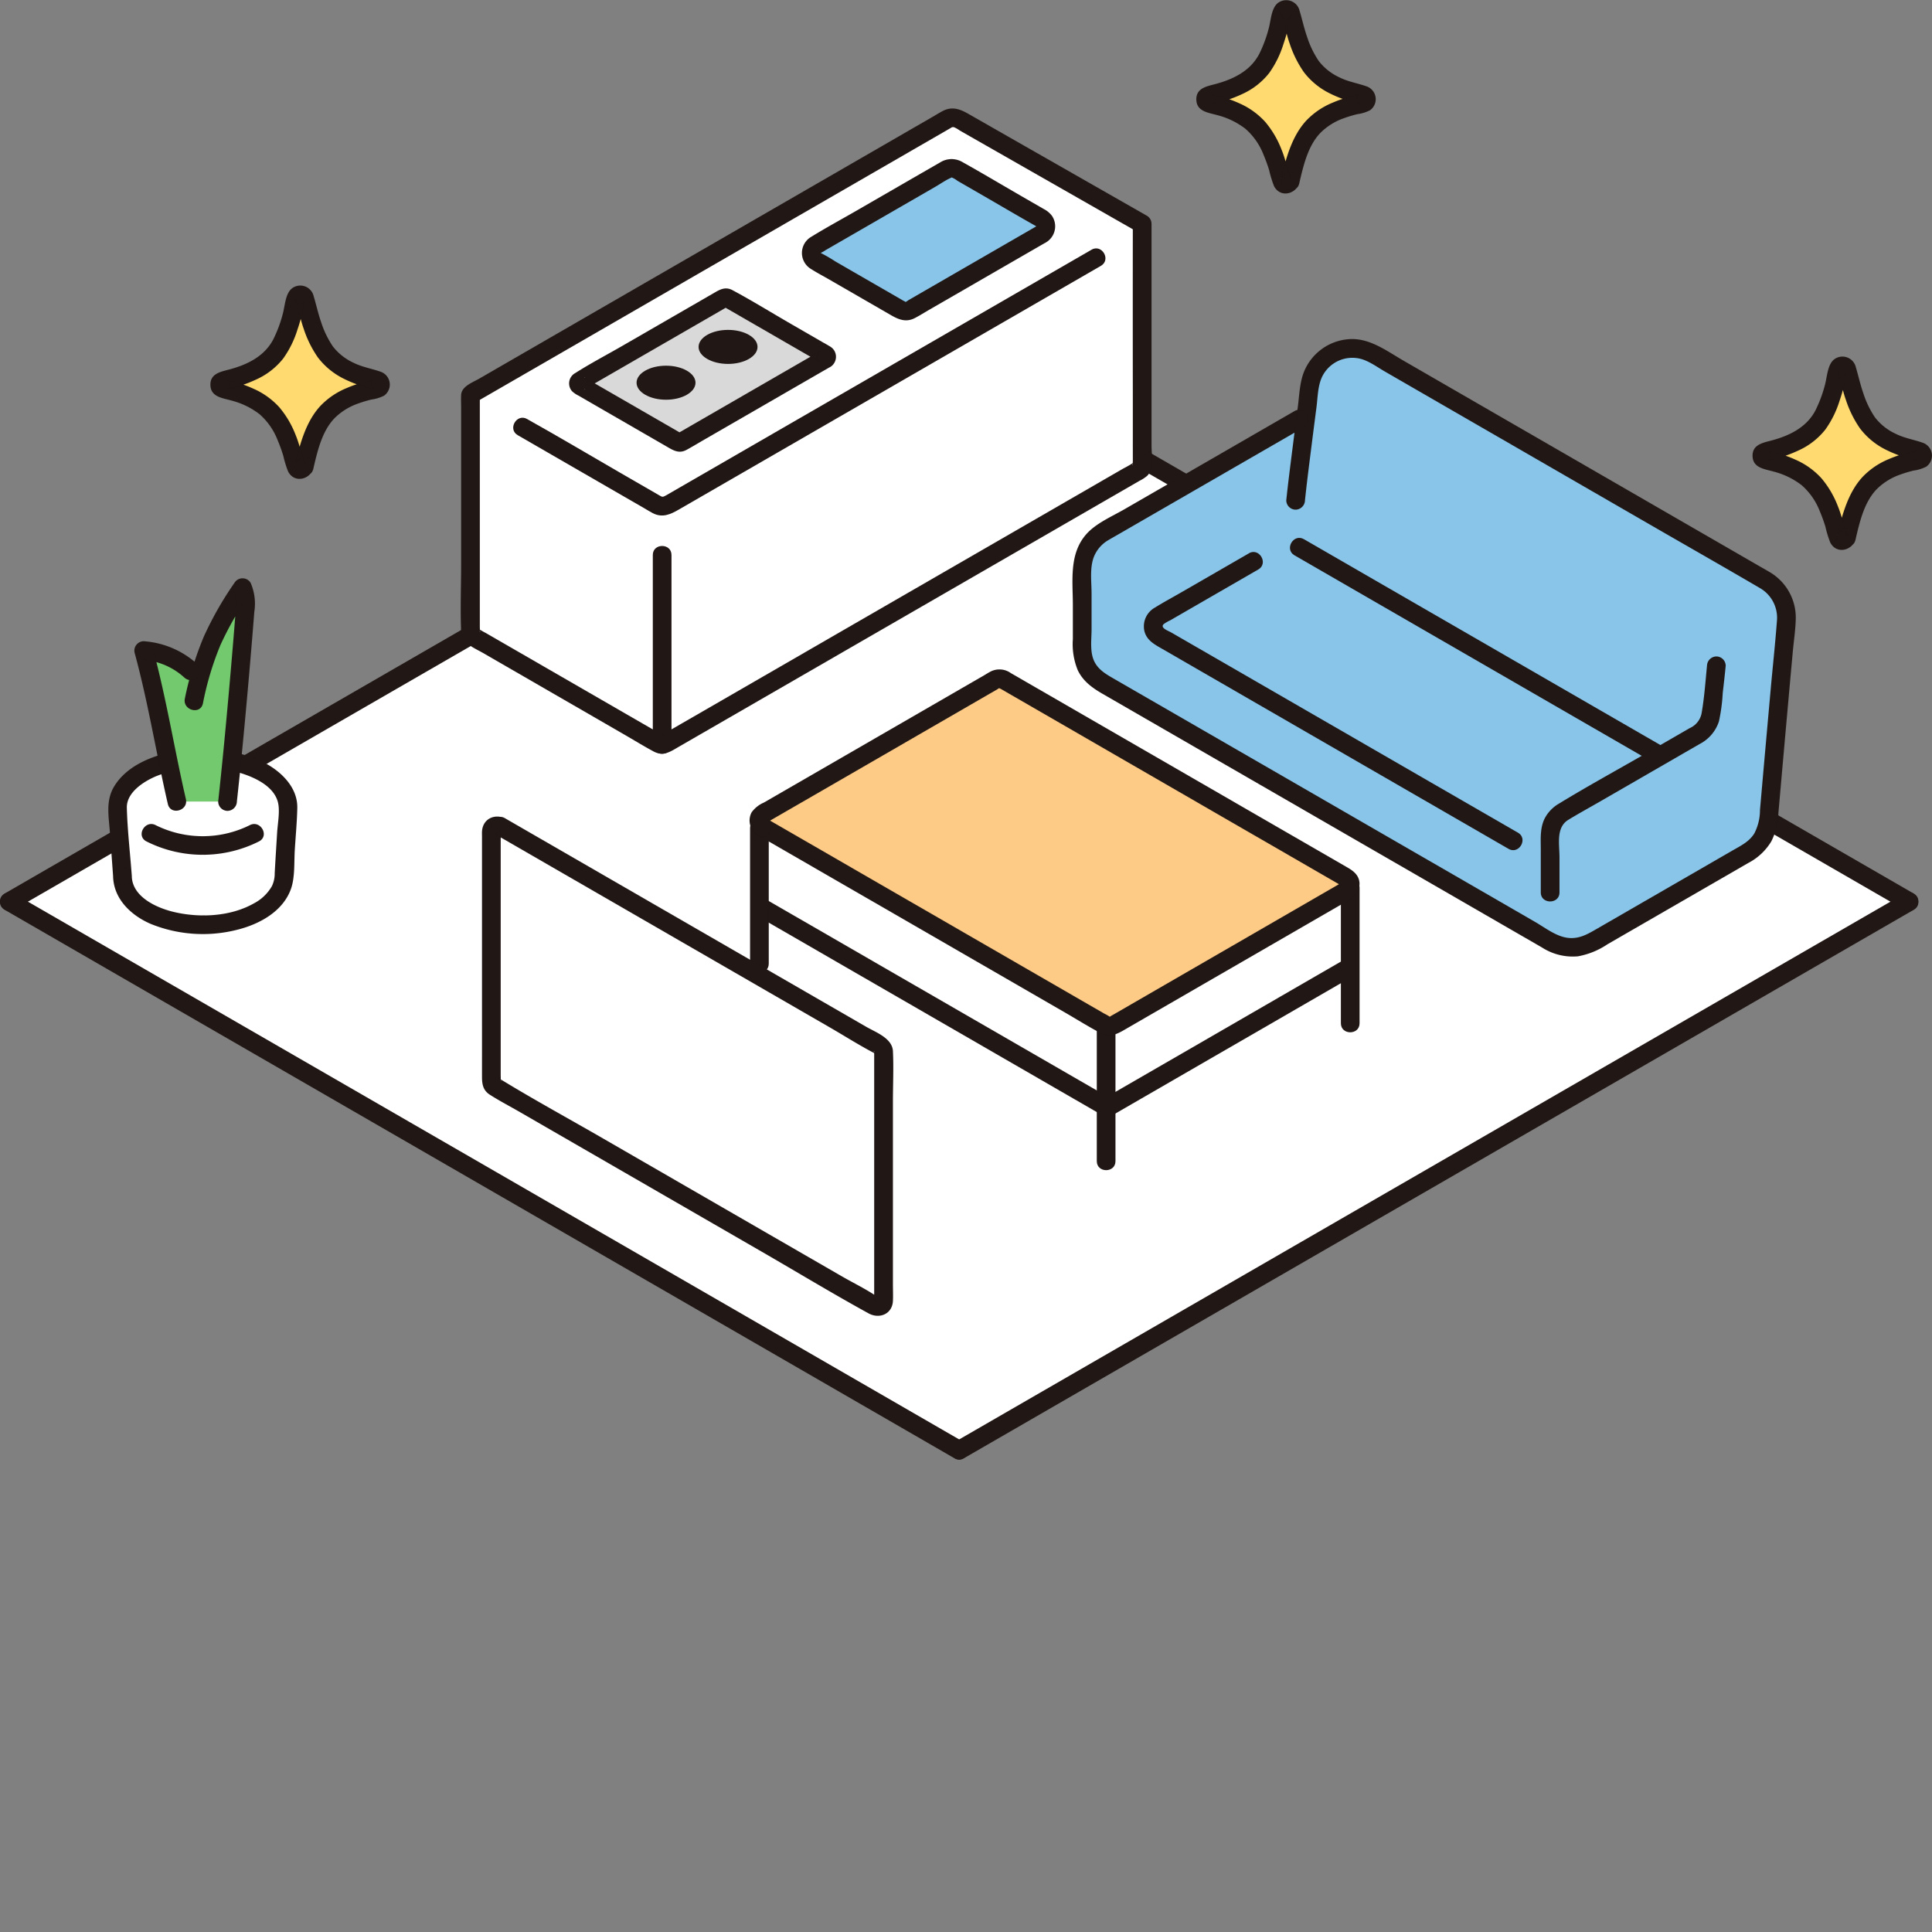 <!DOCTYPE svg PUBLIC "-//W3C//DTD SVG 1.1//EN" "http://www.w3.org/Graphics/SVG/1.1/DTD/svg11.dtd">
<!-- Uploaded to: SVG Repo, www.svgrepo.com, Transformed by: SVG Repo Mixer Tools -->
<svg width="256px" height="256px" viewBox="0 0 413.70 413.70" xmlns="http://www.w3.org/2000/svg" fill="#000000" stroke="#000000" stroke-width="0.004">
<rect x="0" y="0" width="413.70" height="413.70" fill="#808080" stroke="none"/>
<g id="SVGRepo_bgCarrier" stroke-width="0"/>
<g id="SVGRepo_tracerCarrier" stroke-linecap="round" stroke-linejoin="round"/>
<g id="SVGRepo_iconCarrier">
<defs>
<style>.a{fill:#ffffff;}.b{fill:#211715;}.c{fill:#73ca6e;}.d{fill:#d9d9d9;}.e{fill:#88c5e9;}.f{fill:#fecb87;}.g{fill:#ffda71;}</style>
</defs>
<path class="a" d="M205.38,75.665c-72.54,41.87-141.29,81.55-203.4,117.41,63.48,36.65,142.4,82.22,203.41,117.46,61.02-35.25,140.01-80.85,203.41-117.46C346.682,157.206,277.945,117.538,205.38,75.665Z"/>
<path class="b" d="M206.4,312.262l37.549-21.688,40.161-23.192,41.273-23.831,40.887-23.608L405.1,197.524l4.713-2.722c2.229-1.287.217-4.745-2.019-3.454q-19.335,11.166-38.67,22.329L328.381,237.2,287.075,261.05q-20.189,11.656-40.376,23.316-18.888,10.908-37.777,21.819l-4.542,2.623c-2.228,1.288-.216,4.745,2.019,3.454Z"/>
<path class="b" d="M204.37,77.392q41.665,24.042,83.329,48.087,39.209,22.629,78.416,45.262,20.838,12.03,41.675,24.061c2.234,1.29,4.25-2.165,2.019-3.454q-37.931-21.9-75.866-43.8-40.262-23.24-80.527-46.475L206.389,73.938c-2.233-1.289-4.25,2.167-2.019,3.454Z"/>
<path class="b" d="M.97,194.8Q20.359,206,39.746,217.19l40.629,23.459,41.18,23.779,40.439,23.353,37.837,21.853,4.549,2.628c2.234,1.29,4.25-2.165,2.019-3.454L168.79,287.086l-40.032-23.118L87.614,240.209,46.645,216.554,7.717,194.078l-4.728-2.73C.756,190.059-1.261,193.514.97,194.8Z"/>
<path class="b" d="M2.989,194.8q37.929-21.9,75.861-43.793,40.26-23.241,80.522-46.479l47.017-27.138c2.229-1.286.217-4.744-2.019-3.454l-83.315,48.09q-39.207,22.63-78.414,45.263L.97,191.348c-2.228,1.287-.216,4.745,2.019,3.454Z"/>
<path class="a" d="M26.223,187.586,25.151,172.9c0-5.822,8.175-10.542,18.259-10.542s18.259,4.72,18.259,10.542L60.8,187.412c0,5.822-7.307,10.541-17.391,10.541S26.223,193.408,26.223,187.586Z"/>
<path class="b" d="M28.223,187.586c-.354-4.852-.935-9.739-1.065-14.6-.088-3.262,3.525-5.629,6.327-6.8A27.118,27.118,0,0,1,49.8,165.069c3.51.828,8.66,2.765,9.7,6.652.507,1.89-.034,4.549-.157,6.6-.173,2.89-.364,5.779-.518,8.669a6.21,6.21,0,0,1-.593,2.747,9.493,9.493,0,0,1-3.9,3.725c-5.009,2.83-11.653,3.126-17.155,1.808-3.845-.92-8.882-3.318-8.958-7.681-.045-2.571-4.045-2.579-4,0,.085,4.891,3.832,8.426,8.076,10.253a29.723,29.723,0,0,0,18.434,1.26c4.738-1.165,9.822-3.885,11.563-8.739.885-2.469.667-5.661.822-8.248.181-3.018.478-6.054.543-9.078.1-4.466-3.5-7.909-7.207-9.791a30.523,30.523,0,0,0-18.562-2.417c-5,.822-10.744,3.053-13.47,7.62-1.818,3.046-1.13,6.383-.886,9.718l.687,9.422C24.409,190.138,28.411,190.159,28.223,187.586Z"/>
<path class="c" d="M37.87,171.631c-1.962-8.456-4.61-23.26-7.1-32.324a16.638,16.638,0,0,1,11.844,6.18c2-7.6,4.513-12.51,9.327-19.67.768,1.313.675,3.147.544,4.832-.934,12.05-2.437,28.948-3.757,40.982"/>
<path class="b" d="M43.449,150.632a64.911,64.911,0,0,1,3.763-12.547,73.62,73.62,0,0,1,6.452-11.259H50.211c.771,1.5.284,3.655.158,5.263q-.21,2.67-.431,5.339-.479,5.8-1,11.591c-.675,7.543-1.391,15.083-2.215,22.612a2.013,2.013,0,0,0,2,2,2.047,2.047,0,0,0,2-2c.855-7.811,1.594-15.635,2.291-23.461q.531-5.958,1.02-11.921.215-2.622.419-5.244a11.157,11.157,0,0,0-.79-6.2,2.021,2.021,0,0,0-3.453,0,72.518,72.518,0,0,0-6.587,11.567,70.284,70.284,0,0,0-4.032,13.194c-.539,2.51,3.316,3.583,3.857,1.064Z"/>
<path class="b" d="M53.471,176.7a22.622,22.622,0,0,1-20.123,0c-2.272-1.208-4.295,2.243-2.019,3.454a26.784,26.784,0,0,0,24.16,0c2.274-1.209.256-4.663-2.018-3.454Z"/>
<path class="b" d="M39.8,171.1c-2.483-10.746-4.193-21.678-7.1-32.324l-1.929,2.532a14.569,14.569,0,0,1,8.713,3.786c1.912,1.714,4.75-1.106,2.828-2.828a19.008,19.008,0,0,0-11.541-4.958,2.016,2.016,0,0,0-1.928,2.532c2.911,10.646,4.621,21.578,7.1,32.323.579,2.507,4.437,1.446,3.857-1.063Z"/>
<path class="a" d="M244.575,95.473c0-12.321,0-47.547,0-47.547l-39.4-22.481a2.229,2.229,0,0,0-2.221.006L100.746,84.467v50.851a1.108,1.108,0,0,0,.554.963l39.933,23.055a1.1,1.1,0,0,0,1.107,0L244.022,100.63a1.108,1.108,0,0,0,.553-.964Z"/>
<path class="d" d="M176.812,76.812,145.743,94.75a.483.483,0,0,1-.485,0L124.075,82.52a.485.485,0,0,1,0-.841l31.069-17.937a.483.483,0,0,1,.485,0l21.183,12.23A.484.484,0,0,1,176.812,76.812Z"/>
<path class="e" d="M223.008,50.142,195.1,66.26a2.43,2.43,0,0,1-2.427,0l-18.03-10.409a1.943,1.943,0,0,1,0-3.364L202.551,36.37a2.427,2.427,0,0,1,2.428,0l18.029,10.409A1.941,1.941,0,0,1,223.008,50.142Z"/>
<path class="b" d="M139.786,118.842v40.643c0,2.574,4,2.578,4,0V118.842c0-2.574-4-2.578-4,0Z"/>
<path class="b" d="M246.575,95.473q0-21.493,0-42.986,0-2.28,0-4.561a2.006,2.006,0,0,0-.991-1.726l-38.35-21.884c-1.742-.994-3.442-1.573-5.4-.525-.808.432-1.592.919-2.385,1.377l-12.656,7.308-42.97,24.81L102.578,81.1c-1.412.815-3.736,1.628-3.832,3.461-.048.928,0,1.873,0,2.8v33.393c0,4.8-.2,9.645,0,14.44.108,2.565,2.773,3.521,4.706,4.637l8.809,5.086L133.6,157.24c2.11,1.218,4.194,2.507,6.34,3.66s3.7-.007,5.5-1.045l29.609-17.094L216.6,118.774,244,102.953a7.863,7.863,0,0,0,1.67-1.088c1.464-1.464.907-4.562.907-6.392,0-2.574-4-2.578-4,0v3.2a5.918,5.918,0,0,0,0,.765c.049.361-.119.094-.048,0l.718-.718a24.191,24.191,0,0,1-2.7,1.6l-4.341,2.506-12.858,7.424-35.292,20.376L154.7,149.892,144.2,155.95l-1.573.908a4.957,4.957,0,0,0-1.134.655c-.31.349.716.175.613.019-.06-.09-.305-.176-.394-.227l-1.024-.592-2.888-1.667-33.762-19.492a17.748,17.748,0,0,1-1.964-1.178l.718.717c.073.1-.1.355-.049-.025a6.312,6.312,0,0,0,0-.8v-49.8l-.99,1.726L131.6,68.962l36.8-21.248,28.578-16.5,6.451-3.724c.361-.209.487-.345.873-.242a6.112,6.112,0,0,1,1.193.682l2.273,1.3,32.785,18.709,3.013,1.719-.99-1.727q-.024,18.3,0,36.608V95.473C242.575,98.046,246.575,98.051,246.575,95.473Z"/>
<path class="b" d="M233.721,53.478l-31.48,18.177-33.262,19.2-23.4,13.513-3.01,1.738c-.721.417-.818.294-1.5-.1l-8.347-4.819c-6.478-3.741-12.91-7.576-19.44-11.225-.135-.075-.268-.154-.4-.232-2.234-1.289-4.25,2.166-2.019,3.454l17.352,10.019,9.766,5.639c.594.343,1.179.717,1.787,1.032,2.089,1.083,3.817.26,5.63-.787l21.144-12.208,32.824-18.952,32.917-19.006,3.458-2c2.229-1.287.217-4.744-2.019-3.454Z"/>
<path class="b" d="M222,48.415,201.464,60.273l-5.248,3.03-1.631.941c-.171.1-.519.4-.723.418.108-.009-.3-.2-.439-.276l-1.851-1.069-6.249-3.607-6.448-3.723a31.537,31.537,0,0,0-3.214-1.856c-.054-.023,0,.08-.013.083.049-.014.088-.061.136-.079a7.007,7.007,0,0,0,1.027-.592l4.507-2.6,13.273-7.664,5.742-3.315c1.052-.608,2.1-1.358,3.215-1.857.266-.119.174-.119.247-.108a4.744,4.744,0,0,1,1.207.7l5.511,3.181c3.72,2.148,7.421,4.336,11.164,6.446a3.37,3.37,0,0,0,.308.178c.07.03-.009-.067.014-.083-2.111,1.446-.112,4.914,2.019,3.454a4,4,0,0,0,1.215-5.689,5.17,5.17,0,0,0-1.75-1.437l-5.121-2.956c-4.075-2.353-8.12-4.769-12.229-7.061a4.576,4.576,0,0,0-4.818.048L197.3,37.09l-13.95,8.055c-3.185,1.839-6.439,3.595-9.571,5.526a4,4,0,0,0-.1,6.937c1.285.816,2.649,1.529,3.967,2.29L190.8,67.489c1.659.958,3.234,1.593,5.142.593,1.055-.553,2.072-1.2,3.1-1.792l24.377-14.075.6-.346C226.246,50.582,224.234,47.124,222,48.415Z"/>
<path class="b" d="M175.8,75.086,148.581,90.8,145.8,92.408l-.788.455c-.218.126-.452.133-.042.024h1.063c.514.137-.118-.068-.343-.2l-1.5-.867-5.005-2.889-11.449-6.61-1.907-1.1a5.967,5.967,0,0,0-.537-.309c-.2-.089-.25-.261.018.01l.514.883-.06-.237v1.064l.06-.237-.514.883c-.268.27-.22.1-.009,0a6.6,6.6,0,0,0,.61-.352l2.244-1.3,7.374-4.258,16.781-9.688,2.781-1.606.788-.455c.218-.126.452-.134.042-.024h-1.063c-.514-.137.118.067.343.2l1.5.867,5.005,2.889,11.449,6.61,1.908,1.1a5.816,5.816,0,0,0,.536.309c.2.088.251.261-.018-.01l-.514-.883.06.237V75.86l-.06.237.514-.883-.182.184c-1.813,1.832,1.014,4.662,2.828,2.829a2.542,2.542,0,0,0-.586-4.087c-.511-.321-1.049-.606-1.572-.908l-6.69-3.862c-4.163-2.4-8.273-4.952-12.511-7.223-1.374-.737-2.441-.3-3.634.388L148.447,65.3,133.3,74.042c-3.354,1.937-6.826,3.751-10.095,5.829a2.53,2.53,0,0,0-.728,3.88,5.361,5.361,0,0,0,1.328.924l5.734,3.311,13.737,7.931c1.239.715,2.342,1.169,3.752.4,1.281-.7,2.531-1.461,3.794-2.19L177.21,78.892l.612-.353C180.05,77.253,178.038,73.8,175.8,75.086Z"/>
<ellipse class="b" cx="155.898" cy="74.283" rx="6.311" ry="3.644"/>
<ellipse class="b" cx="142.618" cy="81.95" rx="6.311" ry="3.644"/>
<path class="e" d="M354.563,193.906l-13.418,7.746a9.1,9.1,0,0,1-9.1-.008c-33.15-19.146-63.183-36.479-96.22-55.547a8.166,8.166,0,0,1-4.091-7.068c0-4.036,0-10.276,0-17.161a9.159,9.159,0,0,1,4.576-7.931l41.87-24.168,1.489-.818c.276-2.135.558-4.3.835-6.409a9.119,9.119,0,0,1,13.6-6.712c15.6,9.014,39.01,22.527,39.01,22.527l44.851,25.895a9.12,9.12,0,0,1,4.526,8.739c-1.331,14.41-3.034,33.723-3.8,42.519a9.058,9.058,0,0,1-4.5,7.065Z"/>
<path class="b" d="M277.188,118.91q30.159,17.418,60.321,34.834,8.441,4.874,16.883,9.744c2.233,1.289,4.25-2.166,2.019-3.453q-29.925-17.268-59.841-34.551l-17.363-10.028c-2.234-1.29-4.25,2.166-2.019,3.454Z"/>
<path class="b" d="M267.424,118.493,253.2,126.7c-1.96,1.132-3.964,2.209-5.888,3.4a4.6,4.6,0,0,0-2.255,5.055c.523,2.018,2.206,2.858,3.854,3.81L295.9,166.1l27.124,15.661c2.233,1.289,4.25-2.166,2.018-3.454q-24.549-14.172-49.094-28.349l-21.5-12.414-3.677-2.123c-.589-.341-2.449-.973-1.584-1.786a7.64,7.64,0,0,1,1.38-.8l3.3-1.907,15.567-8.989c2.228-1.287.217-4.745-2.019-3.454Z"/>
<path class="b" d="M277.172,88.042l-21.906,12.645-14.48,8.357c-2.659,1.536-6.11,3.007-8.175,5.349-3.738,4.24-2.877,9.957-2.877,15.2v7.245a14.763,14.763,0,0,0,1.045,6.661c1.133,2.38,3.111,3.795,5.328,5.074l7.9,4.56,15.744,9.087q31.142,17.973,62.278,35.953l8.143,4.7a12.158,12.158,0,0,0,7.713,1.9A16.542,16.542,0,0,0,344.2,202.2l5.6-3.234,24.569-14.185a12.42,12.42,0,0,0,4.931-4.637,14.539,14.539,0,0,0,1.509-6.064q.533-6.066,1.069-12.132.653-7.355,1.313-14.708.346-3.85.7-7.7c.219-2.405.609-4.861.638-7.276a11.3,11.3,0,0,0-5.6-9.764c-.789-.472-1.593-.92-2.389-1.379L364.3,114.053,336.358,97.92,312.536,84.165,300.528,77.23c-3.621-2.092-7.31-4.935-11.713-4.6a11.239,11.239,0,0,0-9.55,6.889c-.962,2.341-1.024,5.029-1.347,7.515q-.529,4.079-1.047,8.158c-.5,3.977-1.019,7.954-1.438,11.941a2.013,2.013,0,0,0,2,2,2.045,2.045,0,0,0,2-2c.411-3.916.917-7.824,1.411-11.731q.515-4.071,1.045-8.142c.279-2.149.27-4.641,1.231-6.624a7.2,7.2,0,0,1,8.212-3.807c1.852.49,3.528,1.746,5.173,2.7q2.9,1.677,5.806,3.353l29.96,17.3,22.261,12.853c7.42,4.283,14.87,8.52,22.262,12.852a7.336,7.336,0,0,1,3.7,7.107c-.357,4.753-.869,9.5-1.3,14.245q-1.178,13.1-2.325,26.2a10.913,10.913,0,0,1-1.2,5c-1.107,1.815-2.966,2.689-4.743,3.716l-11.7,6.755q-6.034,3.484-12.07,6.968l-5.24,3.026c-1.9,1.095-3.653,2.134-5.937,1.948-2.628-.213-5.016-2.136-7.233-3.416L321.075,193l-15.1-8.72L276.047,167l-30.234-17.45-7.688-4.438c-1.922-1.109-3.565-2.23-4.178-4.488-.5-1.849-.213-4.032-.213-5.933v-7.577c0-2.459-.4-5.269.406-7.633a7.229,7.229,0,0,1,3.194-3.828c.674-.4,1.361-.786,2.041-1.178l11.676-6.74,26.468-15.277,1.671-.965c2.229-1.286.217-4.744-2.018-3.454Z"/>
<path class="b" d="M365.519,142.569c-.328,3.4-.573,6.881-1.166,10.242a4.387,4.387,0,0,1-2.525,3.1l-8.9,5.141c-6.377,3.682-12.868,7.217-19.152,11.056a7.881,7.881,0,0,0-2.991,3.115c-1.054,2.089-.852,4.382-.852,6.651v9.216c0,2.574,4,2.578,4,0v-7.54c0-2.7-.809-6.353,1.885-8,2.291-1.4,4.661-2.691,6.988-4.034l21.118-12.192a8.344,8.344,0,0,0,4.144-4.836,36.947,36.947,0,0,0,.816-6.075c.227-1.947.451-3.9.639-5.847a2.014,2.014,0,0,0-2-2,2.044,2.044,0,0,0-2,2Z"/>
<path class="a" d="M236.829,219.57a1.566,1.566,0,0,0,1.582,0c5.8-3.352,40.418-23.36,49.923-28.852a1.576,1.576,0,0,0,.632-.687l.158.017V207.07l-1.123.648c-1.165.672-49.4,28.547-50.877,29.4l-73.511-42.45V177.29Z"/>
<path class="b" d="M162.6,196.4q12.4,7.161,24.807,14.325l38.478,22.22,10.227,5.905a2.022,2.022,0,0,0,2.019,0q8.789-5.075,17.573-10.156l26.73-15.448,6.573-3.8c2.229-1.287.217-4.745-2.019-3.454q-8.676,5.01-17.348,10.026L242.85,231.5q-3.368,1.947-6.735,3.892h2.019l-25.659-14.816-38.241-22.083-9.612-5.551c-2.233-1.289-4.25,2.166-2.019,3.454Z"/>
<path class="b" d="M287.124,190.048v29.067c0,2.573,4,2.578,4,0V190.048c0-2.574-4-2.578-4,0Z"/>
<path class="b" d="M160.613,177.29v29.067c0,2.574,4,2.578,4,0V177.29c0-2.574-4-2.578-4,0Z"/>
<path class="b" d="M234.857,219.57v29.067c0,2.573,4,2.578,4,0V219.57c0-2.574-4-2.578-4,0Z"/>
<path class="f" d="M163.285,177.1l73.544,42.469a1.566,1.566,0,0,0,1.582,0l49.923-28.852a1.592,1.592,0,0,0,0-2.762c-12.863-7.431-63.568-36.711-73.544-42.472a1.558,1.558,0,0,0-1.578,0l-49.931,28.851A1.6,1.6,0,0,0,163.285,177.1Z"/>
<path class="b" d="M162.275,178.828l22.52,13L215.569,209.6l12.638,7.3c2.476,1.43,4.919,2.973,7.451,4.3,2.22,1.166,3.9.012,5.781-1.073L246.5,217.2l14.514-8.388,27.764-16.046a3.912,3.912,0,0,0,2.329-3.7c-.108-1.615-1.228-2.529-2.519-3.275l-4.468-2.581-12.747-7.362L239.56,157.478l-23.118-13.35a4.175,4.175,0,0,0-4.24-.369c-.5.247-.977.564-1.459.843q-2.362,1.363-4.723,2.729L191.9,155.489l-28.32,16.363a6.338,6.338,0,0,0-2.626,2.08,3.69,3.69,0,0,0,1.32,4.9c2.11,1.484,4.111-1.982,2.019-3.454.532.374-.352.866.363.477.367-.2.725-.419,1.087-.628l2.345-1.355,6-3.464,14.987-8.659L213.552,147.6a3.422,3.422,0,0,1,.6-.344c-.381.119-.116.1.227.3l1.672.966,4.4,2.538,12.225,7.06L263.2,175.752q11.775,6.8,23.549,13.6a1.568,1.568,0,0,0,.4.233c.315.051-.019.074-.024-.249-.006-.385.37-.344-.052-.206a3.1,3.1,0,0,0-.516.3l-2.193,1.267-5.77,3.335-14.848,8.581L238.48,217.219c-.224.13-.466.246-.679.393a2.348,2.348,0,0,1-.287.166c.01,0,.339.117.163-.028a8.843,8.843,0,0,0-1.222-.706l-3.561-2.056-10.815-6.245L192.89,191.887,167.855,177.43l-3.561-2.056C162.061,174.084,160.044,177.539,162.275,178.828Z"/>
<polygon class="a" points="105.211 175.841 189.193 224.328 189.193 280.77 105.211 232.283 105.211 175.841"/>
<path class="b" d="M106.074,178.65l8.132,4.694,19.516,11.268,23.589,13.619,20.344,11.746c3.247,1.874,6.447,3.918,9.777,5.644a2.685,2.685,0,0,1,.388.274l-.718-.717s.139-.239.091.023a2.9,2.9,0,0,0,0,.5V278.07a1.621,1.621,0,0,0,0,.44c.008.024-.011.061,0,.084.173.364,1.353-.311,1.133-.634-.072-.106-.322-.174-.425-.245-2.413-1.666-5.166-2.983-7.7-4.448l-14.68-8.475-36.45-21.045c-7.3-4.214-14.734-8.259-21.924-12.658a5.556,5.556,0,0,1-.56-.373l.717.718c.007.009-.124.173-.09-.209.03-.346,0-.709,0-1.056v-50.4c0-.436.042-.895,0-1.329a1.732,1.732,0,0,0,0-.322c-.008-.024.01-.062,0-.085,0,0,0-.014,0-.019v0q0-.656-1.137.644a2.068,2.068,0,0,0,2.737-.718,2.014,2.014,0,0,0-.718-2.736c-2.326-.994-4.739.2-4.882,2.863-.02.361,0,.728,0,1.09V230.5c0,1.565.164,2.946,1.683,3.914,2.1,1.34,4.34,2.506,6.5,3.752l14.4,8.313,37.216,21.487c7.652,4.417,15.23,9.009,22.974,13.264,2.3,1.261,5.079.178,5.212-2.673.055-1.178,0-2.372,0-3.55V235.872c0-3.583.179-7.218,0-10.8-.138-2.756-3.677-4.024-5.743-5.216l-12.841-7.414-36.868-21.286-26.3-15.186-1.344-.776C105.86,173.906,103.843,177.361,106.074,178.65Z"/>
<path class="g" d="M65.156,99.868a.9.9,0,0,1-1.752.022c-.991-3.819-2.529-8.382-4.865-11.1-2.85-3.318-6.968-4.727-10.785-5.547a.9.9,0,0,1,0-1.763c3.78-.8,7.947-2.212,10.718-5.2,2.638-2.847,4.127-8.576,4.961-12.463a.9.9,0,0,1,1.761-.021c.929,3.888,2.582,9.632,5.225,12.484,2.743,2.96,6.709,4.373,10.373,5.178a.9.9,0,0,1-.014,1.764c-3.913.784-8.2,2.128-11.051,5.444C67.4,91.381,66.054,96.015,65.156,99.868Z"/>
<path class="b" d="M63.227,99.337l-.04-.035.718-.717a1.8,1.8,0,0,1,1.014.138l.514.882c-.846-2.066-1.246-4.318-2.107-6.4a20.846,20.846,0,0,0-3.508-5.985,16.374,16.374,0,0,0-5.475-3.95,26.635,26.635,0,0,0-3.163-1.212c-.807-.251-2.285-.348-2.871-.787l.717.717a3.977,3.977,0,0,1,0,.74l-.717.717a5.994,5.994,0,0,1,1.456-.382q.847-.214,1.681-.474a27.475,27.475,0,0,0,3.414-1.33,15.448,15.448,0,0,0,5.787-4.5,21.593,21.593,0,0,0,3.037-6.156c.367-1.071.684-2.158.969-3.252.214-.821.3-2.387.747-2.985l-.717.717a1.974,1.974,0,0,1-1-.132l-.514-.883c.791,2.033,1.124,4.275,1.868,6.341a23.42,23.42,0,0,0,3.048,6.146,15.679,15.679,0,0,0,5.456,4.5,25.225,25.225,0,0,0,3.568,1.474q.828.273,1.674.5a5.7,5.7,0,0,1,1.456.4l-.718-.717a4.318,4.318,0,0,1-.009-.737l.717-.718a11.241,11.241,0,0,1-2.687.674,26.487,26.487,0,0,0-3.284,1.158,16.345,16.345,0,0,0-5.681,3.866c-3.071,3.35-4.337,8.068-5.353,12.385-.589,2.5,3.267,3.572,3.857,1.063.872-3.706,1.837-8.093,4.595-10.9a13.317,13.317,0,0,1,4.946-3.075,27.964,27.964,0,0,1,2.891-.874,8.455,8.455,0,0,0,2.735-.838,2.908,2.908,0,0,0-.667-5.087c-1.948-.7-3.963-.995-5.844-1.931a11.866,11.866,0,0,1-4.488-3.552,20.471,20.471,0,0,1-2.484-5.152c-.64-1.833-1.043-3.718-1.6-5.57a2.937,2.937,0,0,0-4.7-1.627c-1.377,1.15-1.447,3.752-1.907,5.4a27.8,27.8,0,0,1-2.038,5.478c-1.892,3.6-5.458,5.364-9.254,6.4-1.909.518-4.293.861-4.206,3.415.086,2.534,2.627,2.736,4.513,3.279a16.582,16.582,0,0,1,5.978,2.9,14.183,14.183,0,0,1,3.88,5.531,34.413,34.413,0,0,1,1.226,3.37,23.336,23.336,0,0,0,1.021,3.351c1.25,2.522,4.495,1.889,5.407-.507a2.015,2.015,0,0,0-1.4-2.46A2.045,2.045,0,0,0,63.227,99.337Z"/>
<path class="g" d="M276.267,38.757a.9.9,0,0,1-1.752.022c-.991-3.819-2.529-8.382-4.865-11.1-2.85-3.318-6.968-4.727-10.785-5.547a.9.9,0,0,1,0-1.763c3.78-.8,7.947-2.212,10.718-5.2,2.638-2.847,4.127-8.576,4.961-12.463a.9.9,0,0,1,1.762-.021c.928,3.887,2.581,9.632,5.224,12.484,2.743,2.96,6.709,4.373,10.373,5.178a.9.9,0,0,1-.014,1.764c-3.913.784-8.2,2.128-11.051,5.444C278.507,30.27,277.165,34.9,276.267,38.757Z"/>
<path class="b" d="M274.338,38.226l-.04-.035.718-.717a1.8,1.8,0,0,1,1.014.137l.514.883c-.846-2.066-1.246-4.318-2.107-6.4a20.846,20.846,0,0,0-3.508-5.985,16.364,16.364,0,0,0-5.475-3.95,26.814,26.814,0,0,0-3.163-1.213c-.807-.25-2.285-.347-2.871-.786l.717.717a3.977,3.977,0,0,1,0,.74l-.717.717a5.994,5.994,0,0,1,1.456-.382c.565-.143,1.126-.3,1.681-.475a27.254,27.254,0,0,0,3.414-1.329,15.44,15.44,0,0,0,5.787-4.5A21.593,21.593,0,0,0,274.8,9.495c.367-1.071.684-2.158.969-3.253.214-.82.305-2.386.747-2.984l-.717.717a1.974,1.974,0,0,1-1-.132l-.514-.883c.791,2.033,1.124,4.275,1.868,6.341a23.435,23.435,0,0,0,3.048,6.146,15.679,15.679,0,0,0,5.456,4.5,25.343,25.343,0,0,0,3.568,1.474q.829.273,1.674.5a5.7,5.7,0,0,1,1.456.4l-.718-.717a4.32,4.32,0,0,1-.009-.737l.717-.718a11.244,11.244,0,0,1-2.686.674,26.487,26.487,0,0,0-3.284,1.158,16.34,16.34,0,0,0-5.682,3.866c-3.071,3.35-4.337,8.068-5.353,12.385-.589,2.5,3.267,3.572,3.858,1.063.871-3.706,1.836-8.093,4.594-10.9a13.317,13.317,0,0,1,4.946-3.075,27.964,27.964,0,0,1,2.891-.874,8.455,8.455,0,0,0,2.735-.838,2.909,2.909,0,0,0-.667-5.088c-1.948-.7-3.962-.994-5.844-1.93a11.866,11.866,0,0,1-4.488-3.552,20.434,20.434,0,0,1-2.483-5.152c-.641-1.833-1.044-3.718-1.6-5.57a2.938,2.938,0,0,0-4.7-1.628c-1.378,1.151-1.448,3.753-1.908,5.4a27.779,27.779,0,0,1-2.037,5.479c-1.893,3.6-5.459,5.364-9.255,6.4-1.909.518-4.293.861-4.206,3.414.086,2.534,2.627,2.737,4.513,3.28a16.582,16.582,0,0,1,5.978,2.9,14.183,14.183,0,0,1,3.88,5.531,34.413,34.413,0,0,1,1.226,3.37,23.464,23.464,0,0,0,1.021,3.351c1.25,2.522,4.5,1.889,5.408-.507a2.016,2.016,0,0,0-1.4-2.46A2.044,2.044,0,0,0,274.338,38.226Z"/>
<path class="g" d="M395.378,115.077a.9.9,0,0,1-1.752.022c-.991-3.82-2.529-8.383-4.865-11.1-2.85-3.318-6.968-4.727-10.785-5.547a.9.9,0,0,1,0-1.763c3.78-.8,7.947-2.212,10.718-5.2,2.638-2.846,4.127-8.575,4.961-12.462A.9.9,0,0,1,395.421,79c.928,3.887,2.581,9.632,5.224,12.483,2.743,2.961,6.709,4.374,10.373,5.179A.9.9,0,0,1,411,98.427c-3.913.784-8.2,2.127-11.051,5.444C397.618,106.59,396.276,111.224,395.378,115.077Z"/>
<path class="b" d="M393.45,114.546l-.041-.035.718-.718a1.81,1.81,0,0,1,1.014.138l.514.883c-.846-2.066-1.246-4.319-2.106-6.4a20.871,20.871,0,0,0-3.509-5.985,16.364,16.364,0,0,0-5.475-3.95,26.867,26.867,0,0,0-3.162-1.213c-.808-.25-2.285-.347-2.872-.786l.717.717a3.966,3.966,0,0,1,0,.739l-.717.718a5.994,5.994,0,0,1,1.456-.382c.565-.143,1.126-.3,1.681-.475a27.254,27.254,0,0,0,3.414-1.329,15.433,15.433,0,0,0,5.787-4.5,21.574,21.574,0,0,0,3.037-6.155c.367-1.071.684-2.158.97-3.253.214-.82.305-2.386.746-2.985l-.717.718a1.974,1.974,0,0,1-1-.132l-.514-.883c.791,2.033,1.124,4.274,1.868,6.341a23.451,23.451,0,0,0,3.048,6.146,15.688,15.688,0,0,0,5.456,4.5,25.392,25.392,0,0,0,3.568,1.474q.829.273,1.674.5a5.662,5.662,0,0,1,1.456.4l-.718-.717a4.32,4.32,0,0,1-.009-.737l.717-.718a11.28,11.28,0,0,1-2.686.674,26.165,26.165,0,0,0-3.284,1.158,16.34,16.34,0,0,0-5.682,3.866c-3.071,3.35-4.337,8.068-5.352,12.385-.589,2.5,3.266,3.572,3.857,1.063.872-3.706,1.836-8.093,4.594-10.9a13.317,13.317,0,0,1,4.946-3.075,27.721,27.721,0,0,1,2.891-.874,8.455,8.455,0,0,0,2.735-.838,2.909,2.909,0,0,0-.667-5.088c-1.948-.7-3.962-.994-5.844-1.93a11.865,11.865,0,0,1-4.487-3.552,20.427,20.427,0,0,1-2.484-5.153c-.641-1.832-1.044-3.717-1.6-5.569a2.938,2.938,0,0,0-4.7-1.628c-1.378,1.151-1.448,3.753-1.907,5.4a27.749,27.749,0,0,1-2.038,5.478c-1.892,3.6-5.459,5.365-9.255,6.4-1.909.519-4.292.862-4.206,3.415.086,2.534,2.627,2.737,4.514,3.28a16.569,16.569,0,0,1,5.977,2.9,14.183,14.183,0,0,1,3.88,5.531,34.489,34.489,0,0,1,1.226,3.369,23.438,23.438,0,0,0,1.021,3.352c1.25,2.522,4.5,1.888,5.408-.507a2.016,2.016,0,0,0-1.4-2.46A2.043,2.043,0,0,0,393.45,114.546Z"/>
</g>
</svg>